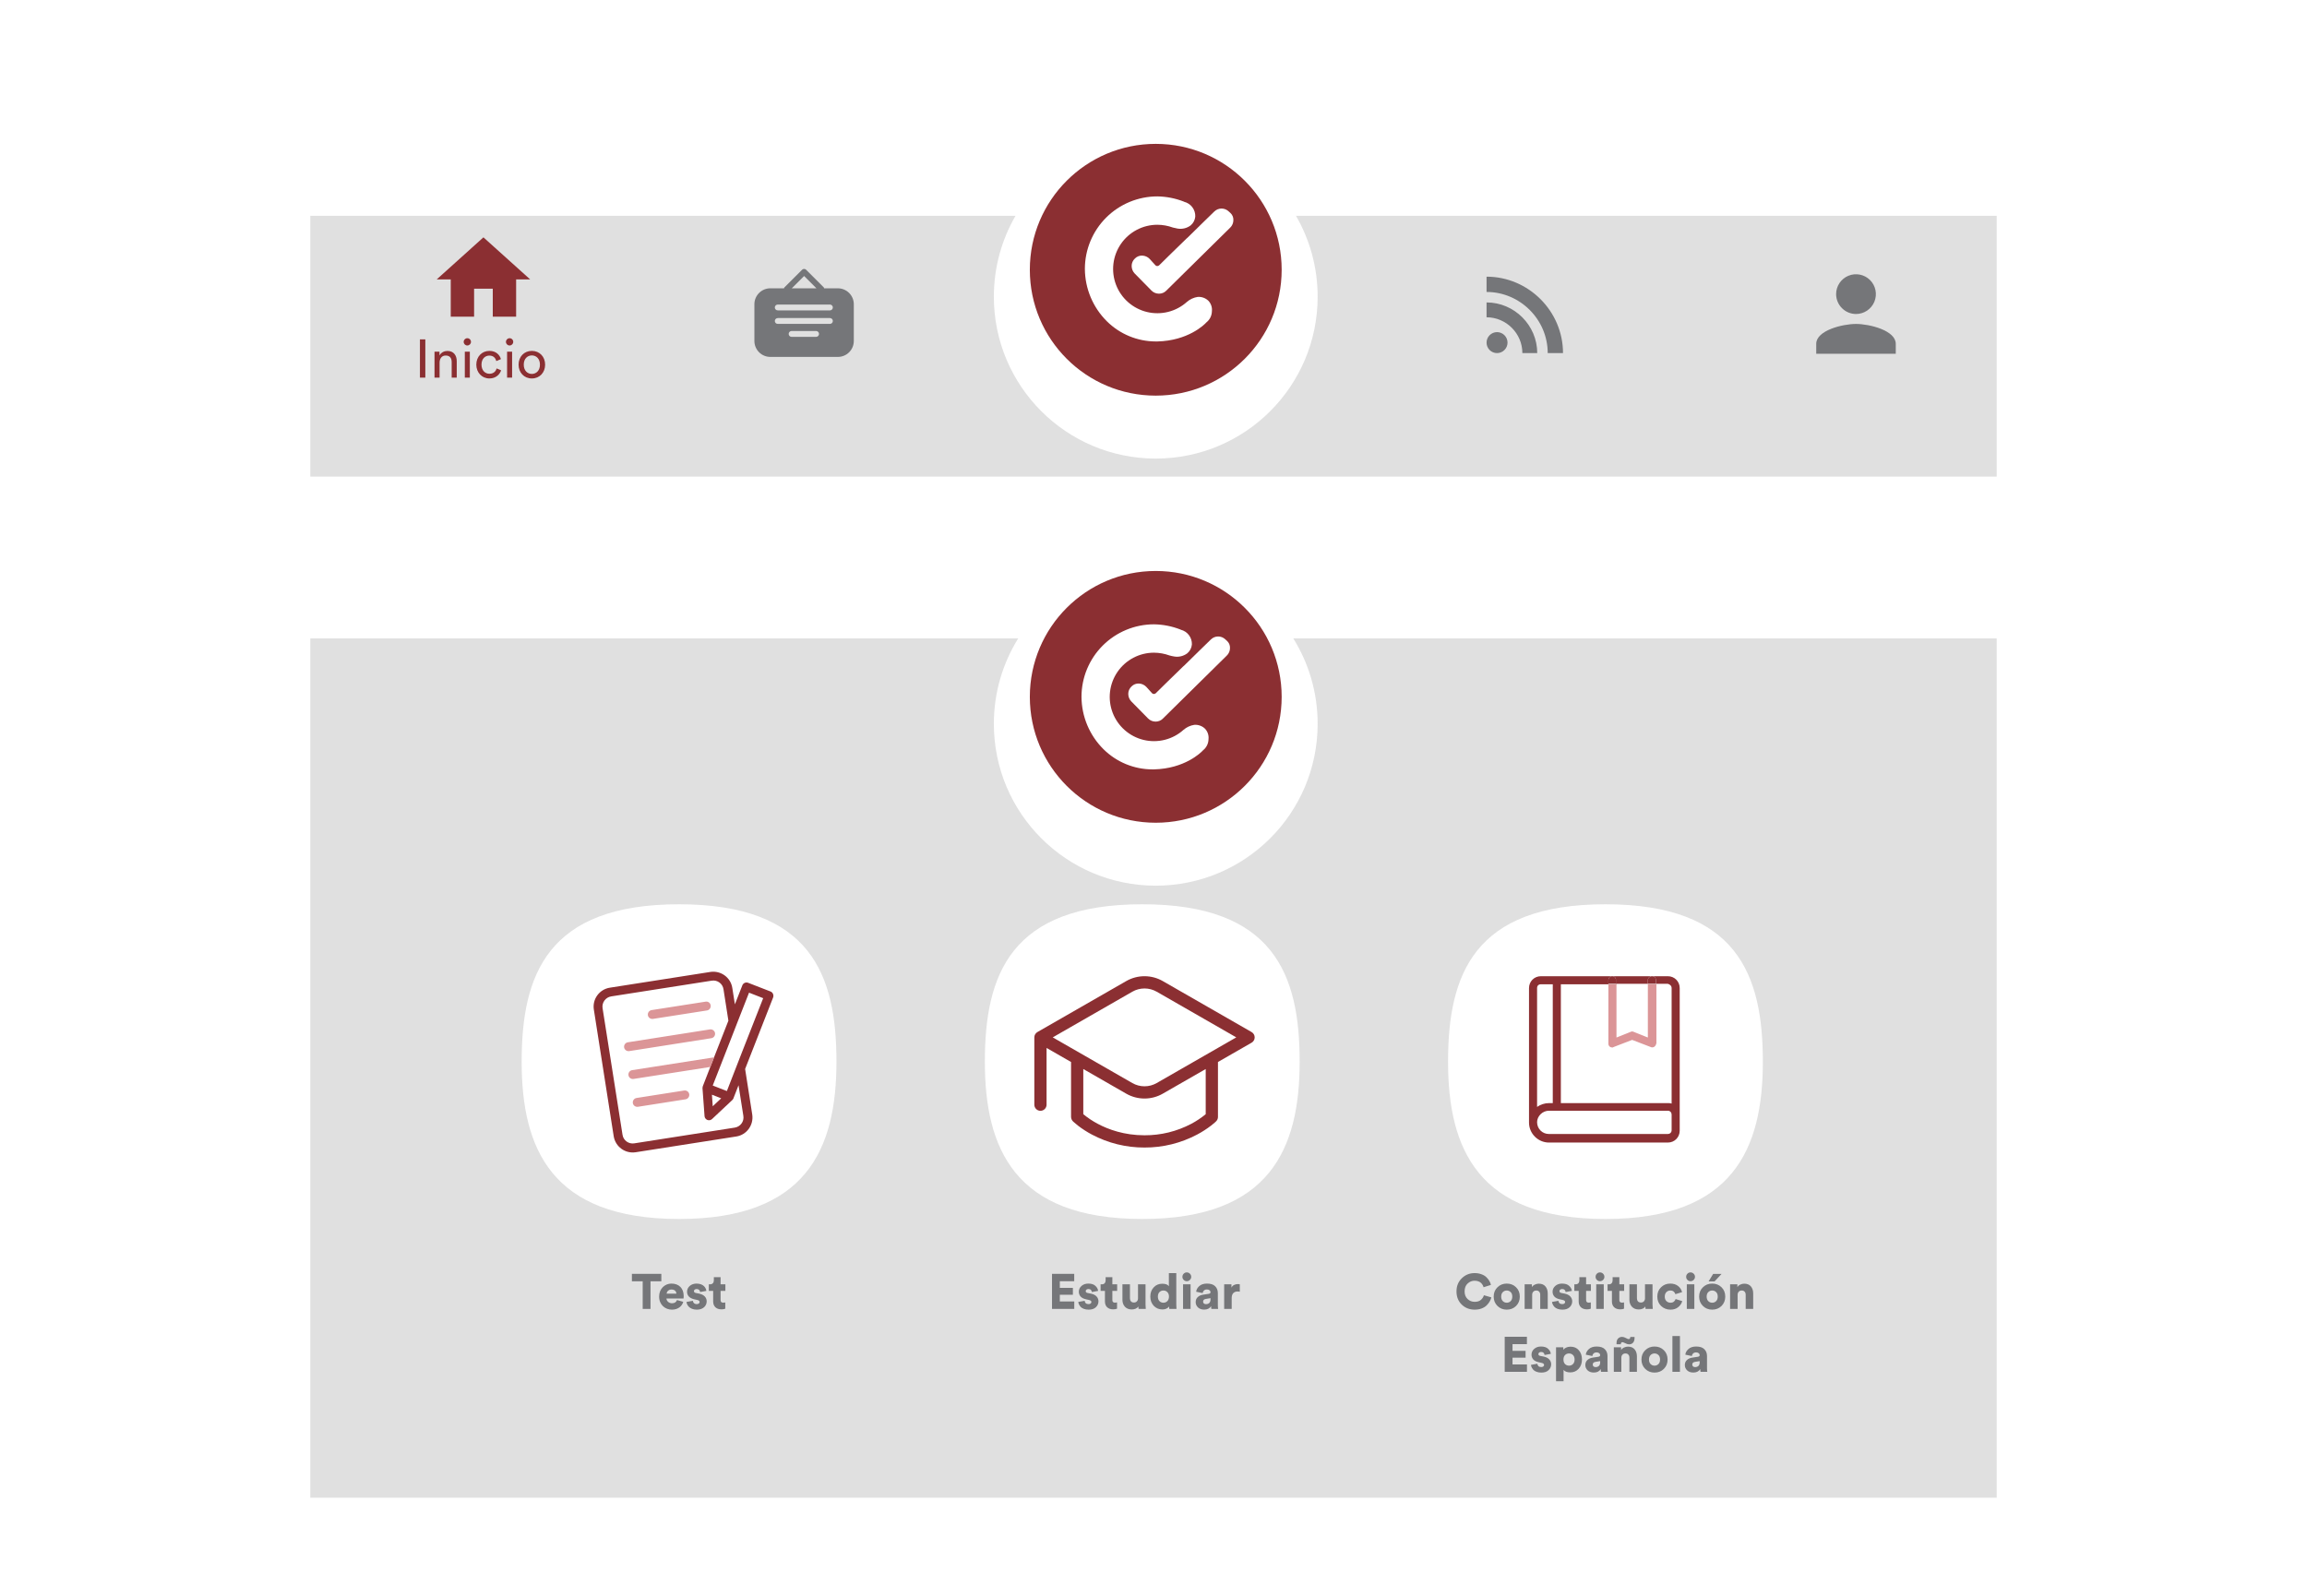 <svg width="513" height="355" viewBox="0 0 513 355" fill="none" xmlns="http://www.w3.org/2000/svg">
<rect width="513" height="355" fill="white"/>
<path d="M285 60C285 44.536 272.464 32 257 32C241.536 32 229 44.536 229 60C229 75.464 241.536 88 257 88C272.464 88 285 75.464 285 60Z" fill="#8B2F32"/>
<path d="M273.573 47.345L273.213 47.018C272.78 46.607 272.204 46.381 271.606 46.387C271.009 46.393 270.438 46.631 270.013 47.051C269.327 47.738 268.444 48.587 267.496 49.503C266.417 50.549 265.24 51.693 264.064 52.87L263.802 53.099C261.285 55.551 259.225 57.545 257.754 59.016C257.638 59.122 257.486 59.181 257.329 59.179C257.248 59.181 257.167 59.164 257.093 59.129C257.019 59.094 256.955 59.043 256.904 58.979C256.643 58.717 256.479 58.489 256.283 58.293C256.087 58.097 255.923 57.868 255.662 57.606C255.236 57.153 254.65 56.883 254.028 56.854C253.727 56.837 253.426 56.883 253.144 56.99C252.863 57.097 252.607 57.262 252.393 57.475L252.36 57.508C252.134 57.716 251.953 57.969 251.83 58.251C251.706 58.532 251.642 58.836 251.641 59.143C251.639 59.762 251.873 60.358 252.295 60.81C253.047 61.595 253.635 62.183 254.224 62.771C254.78 63.359 255.336 63.915 256.055 64.634C256.488 65.07 257.076 65.317 257.69 65.321H257.723C258.02 65.325 258.315 65.269 258.589 65.156C258.864 65.044 259.114 64.877 259.323 64.667L273.576 50.61C273.796 50.392 273.97 50.132 274.088 49.846C274.206 49.56 274.265 49.253 274.263 48.943C274.275 48.642 274.219 48.342 274.099 48.066C273.98 47.789 273.8 47.543 273.573 47.345V47.345Z" fill="white"/>
<path d="M268.701 66.894C268.386 66.591 268.011 66.359 267.6 66.213C267.188 66.066 266.75 66.009 266.315 66.044C265.431 66.182 264.603 66.567 263.928 67.155C262.741 68.22 261.312 68.981 259.765 69.371C258.218 69.761 256.599 69.77 255.048 69.395C253.497 69.02 252.061 68.274 250.863 67.221C249.664 66.168 248.74 64.839 248.17 63.349C247.599 61.859 247.4 60.253 247.588 58.669C247.777 57.084 248.348 55.57 249.252 54.255C250.156 52.941 251.366 51.866 252.778 51.123C254.19 50.38 255.762 49.992 257.357 49.992C258.539 49.999 259.711 50.209 260.822 50.613C261.166 50.709 261.516 50.785 261.868 50.842C262.376 50.927 262.897 50.907 263.397 50.783C263.897 50.66 264.367 50.435 264.777 50.123C265.361 49.629 265.725 48.924 265.79 48.162C265.816 47.42 265.587 46.691 265.142 46.096C264.696 45.501 264.061 45.077 263.341 44.893L263.21 44.828C261.343 44.102 259.361 43.715 257.358 43.684C253.085 43.687 248.987 45.386 245.965 48.407C242.943 51.429 241.244 55.527 241.241 59.8C241.263 64.186 243.025 68.384 246.141 71.471C249.03 74.331 252.929 75.94 256.994 75.95H257.354C264.154 75.787 267.782 72.256 268.273 71.7C268.634 71.412 268.929 71.05 269.138 70.639C269.346 70.227 269.464 69.775 269.483 69.314V69.249C269.533 68.823 269.489 68.392 269.354 67.985C269.219 67.578 268.996 67.206 268.701 66.894V66.894Z" fill="white"/>
<g filter="url(#filter0_ddd_1108_721)">
<path fill-rule="evenodd" clip-rule="evenodd" d="M293 59C293 78.882 276.882 95 257 95C237.118 95 221 78.882 221 59C221 52.443 222.753 46.295 225.816 41H69V99H444V41H288.184C291.247 46.295 293 52.443 293 59Z" fill="#E0E0E0"/>
</g>
<path d="M412.713 69.843C413.587 69.843 414.442 69.583 415.169 69.097C415.896 68.612 416.462 67.921 416.797 67.113C417.131 66.306 417.219 65.417 417.048 64.559C416.878 63.702 416.456 62.914 415.838 62.296C415.22 61.678 414.432 61.257 413.575 61.086C412.717 60.915 411.829 61.003 411.021 61.337C410.213 61.672 409.522 62.238 409.037 62.965C408.551 63.692 408.291 64.547 408.291 65.421C408.294 66.593 408.761 67.716 409.59 68.544C410.418 69.373 411.541 69.84 412.713 69.843V69.843ZM412.713 72.054C409.728 72.053 403.87 73.49 403.87 76.475V78.686H421.555V76.475C421.555 73.49 415.697 72.053 412.713 72.053V72.054Z" fill="#757679"/>
<path d="M105.423 70.442V64.212H109.577V70.442H114.769V62.142H117.884L107.5 52.792L97.116 62.142H100.231V70.442H105.423Z" fill="#8B2F32"/>
<path d="M94.579 83.999V75.491H93.379V83.999H94.579ZM97.75 80.663C97.75 79.787 98.206 79.079 99.094 79.079C100.102 79.079 100.438 79.727 100.438 80.531V83.999H101.566V80.339C101.566 79.055 100.882 78.059 99.502 78.059C98.83 78.059 98.146 78.335 97.726 79.055V78.227H96.622V83.999H97.75V80.663ZM104.476 83.999V78.227H103.36V83.999H104.476ZM103.108 76.043C103.108 76.487 103.468 76.847 103.912 76.847C104.368 76.847 104.728 76.487 104.728 76.043C104.728 75.587 104.368 75.227 103.912 75.227C103.468 75.227 103.108 75.587 103.108 76.043ZM108.82 79.091C109.804 79.091 110.224 79.751 110.368 80.315L111.388 79.883C111.148 79.007 110.356 78.047 108.82 78.047C107.176 78.047 105.916 79.307 105.916 81.107C105.916 82.859 107.152 84.179 108.832 84.179C110.332 84.179 111.16 83.207 111.436 82.379L110.44 81.947C110.308 82.403 109.912 83.135 108.832 83.135C107.896 83.135 107.068 82.427 107.068 81.107C107.068 79.763 107.908 79.091 108.82 79.091ZM113.875 83.999V78.227H112.759V83.999H113.875ZM112.507 76.043C112.507 76.487 112.867 76.847 113.311 76.847C113.767 76.847 114.127 76.487 114.127 76.043C114.127 75.587 113.767 75.227 113.311 75.227C112.867 75.227 112.507 75.587 112.507 76.043ZM118.266 83.171C117.306 83.171 116.466 82.451 116.466 81.107C116.466 79.775 117.306 79.055 118.266 79.055C119.226 79.055 120.066 79.775 120.066 81.107C120.066 82.451 119.226 83.171 118.266 83.171ZM118.266 78.047C116.538 78.047 115.314 79.355 115.314 81.107C115.314 82.871 116.538 84.179 118.266 84.179C119.994 84.179 121.218 82.871 121.218 81.107C121.218 79.355 119.994 78.047 118.266 78.047Z" fill="#8B2F32"/>
<path d="M186.309 64.127H183.266C183.233 64.061 183.239 63.982 183.184 63.927L179.27 60.016V60.008C179.148 59.885 178.981 59.816 178.807 59.816C178.634 59.816 178.467 59.885 178.344 60.008V60.016L174.425 63.927C174.37 63.982 174.373 64.061 174.343 64.127H171.298C170.358 64.128 169.456 64.501 168.791 65.167C168.126 65.832 167.752 66.734 167.751 67.674V75.838C167.751 76.779 168.125 77.682 168.79 78.348C169.455 79.013 170.357 79.388 171.298 79.388H186.309C186.776 79.388 187.237 79.297 187.668 79.118C188.099 78.94 188.49 78.679 188.82 78.349C189.15 78.019 189.411 77.628 189.589 77.197C189.767 76.766 189.859 76.304 189.858 75.838V67.674C189.858 67.208 189.767 66.747 189.588 66.316C189.41 65.886 189.148 65.495 188.819 65.165C188.489 64.836 188.098 64.575 187.667 64.397C187.237 64.218 186.775 64.127 186.309 64.127ZM178.809 61.392L181.544 64.127H176.069L178.809 61.392ZM181.525 74.926H175.976C175.813 74.913 175.66 74.839 175.549 74.719C175.437 74.598 175.375 74.44 175.375 74.276C175.375 74.112 175.437 73.954 175.549 73.834C175.66 73.713 175.813 73.639 175.976 73.626H181.521C181.685 73.639 181.838 73.713 181.949 73.834C182.061 73.954 182.122 74.112 182.122 74.276C182.122 74.44 182.061 74.598 181.949 74.719C181.838 74.839 181.685 74.913 181.521 74.926H181.525ZM184.581 72.045H172.981C172.893 72.05 172.805 72.037 172.721 72.006C172.638 71.976 172.562 71.929 172.498 71.868C172.434 71.807 172.382 71.734 172.347 71.653C172.312 71.571 172.294 71.484 172.294 71.395C172.294 71.307 172.312 71.219 172.347 71.138C172.382 71.056 172.434 70.983 172.498 70.922C172.562 70.861 172.638 70.814 172.721 70.784C172.805 70.753 172.893 70.74 172.981 70.745H184.581C184.748 70.754 184.904 70.827 185.018 70.948C185.133 71.069 185.196 71.229 185.196 71.395C185.196 71.561 185.133 71.722 185.018 71.843C184.904 71.963 184.748 72.036 184.581 72.045ZM184.581 69.038H172.981C172.893 69.043 172.805 69.03 172.721 68.999C172.638 68.969 172.562 68.922 172.498 68.861C172.434 68.8 172.382 68.727 172.347 68.645C172.312 68.564 172.294 68.477 172.294 68.388C172.294 68.3 172.312 68.212 172.347 68.131C172.382 68.049 172.434 67.976 172.498 67.915C172.562 67.854 172.638 67.807 172.721 67.777C172.805 67.746 172.893 67.733 172.981 67.738H184.581C184.748 67.747 184.904 67.82 185.018 67.941C185.133 68.062 185.196 68.222 185.196 68.388C185.196 68.555 185.133 68.715 185.018 68.835C184.904 68.956 184.748 69.029 184.581 69.038Z" fill="#757679"/>
<g clip-path="url(#clip0_1108_721)">
<path d="M344.16 78.539C344.16 71.079 338.02 64.94 330.561 64.94V61.539C339.885 61.539 347.561 69.215 347.561 78.539H344.16ZM332.89 73.874C333.509 73.875 334.102 74.122 334.54 74.559C334.978 74.997 335.224 75.591 335.225 76.21C335.225 77.494 334.171 78.539 332.885 78.539C331.601 78.539 330.561 77.496 330.561 76.21C330.561 74.923 331.607 73.874 332.89 73.874V73.874ZM341.83 78.539H338.524C338.524 74.17 334.93 70.573 330.561 70.573V67.269C336.742 67.269 341.83 72.357 341.83 78.539Z" fill="#757679"/>
</g>
<path d="M285 155C285 139.536 272.464 127 257 127C241.536 127 229 139.536 229 155C229 170.464 241.536 183 257 183C272.464 183 285 170.464 285 155Z" fill="#8B2F32"/>
<path d="M272.82 142.528L272.46 142.201C272.027 141.79 271.451 141.564 270.854 141.57C270.256 141.576 269.685 141.814 269.26 142.234C268.574 142.921 267.691 143.77 266.743 144.686C265.664 145.732 264.487 146.876 263.311 148.053L263.049 148.282C260.532 150.734 258.472 152.728 257.001 154.199C256.885 154.305 256.733 154.363 256.576 154.362C256.495 154.364 256.414 154.347 256.34 154.312C256.266 154.277 256.202 154.226 256.151 154.162C255.89 153.9 255.726 153.672 255.53 153.476C255.334 153.28 255.17 153.051 254.909 152.789C254.483 152.335 253.897 152.066 253.275 152.037C252.974 152.02 252.673 152.066 252.391 152.173C252.11 152.28 251.854 152.445 251.64 152.658L251.607 152.691C251.381 152.899 251.2 153.152 251.077 153.433C250.953 153.715 250.889 154.019 250.888 154.326C250.886 154.945 251.12 155.541 251.542 155.993C252.294 156.778 252.882 157.366 253.471 157.954C254.027 158.542 254.583 159.098 255.302 159.817C255.735 160.253 256.323 160.5 256.937 160.504H256.97C257.267 160.507 257.562 160.451 257.836 160.339C258.111 160.227 258.361 160.06 258.57 159.85L272.823 145.793C273.043 145.575 273.217 145.315 273.335 145.029C273.453 144.743 273.513 144.436 273.51 144.126C273.522 143.825 273.466 143.525 273.347 143.249C273.227 142.972 273.047 142.726 272.82 142.528V142.528Z" fill="white"/>
<path d="M267.948 162.077C267.633 161.774 267.258 161.542 266.847 161.396C266.435 161.249 265.998 161.192 265.562 161.227C264.678 161.364 263.85 161.75 263.175 162.338C261.988 163.403 260.559 164.164 259.012 164.554C257.465 164.944 255.846 164.953 254.295 164.578C252.745 164.203 251.308 163.457 250.11 162.404C248.911 161.351 247.987 160.022 247.417 158.532C246.846 157.042 246.647 155.436 246.835 153.851C247.024 152.267 247.595 150.752 248.499 149.438C249.403 148.123 250.613 147.049 252.025 146.306C253.437 145.563 255.009 145.175 256.604 145.175C257.786 145.182 258.958 145.392 260.069 145.796C260.413 145.892 260.763 145.968 261.115 146.025C261.624 146.11 262.144 146.09 262.644 145.966C263.144 145.842 263.614 145.618 264.024 145.306C264.608 144.812 264.973 144.107 265.037 143.345C265.063 142.602 264.834 141.873 264.389 141.279C263.943 140.684 263.308 140.26 262.588 140.076L262.457 140.011C260.59 139.285 258.608 138.898 256.605 138.867C252.332 138.87 248.234 140.569 245.212 143.59C242.191 146.612 240.491 150.71 240.488 154.983C240.51 159.369 242.272 163.567 245.388 166.654C248.278 169.514 252.176 171.123 256.241 171.133H256.601C263.401 170.97 267.029 167.439 267.52 166.883C267.881 166.595 268.176 166.233 268.385 165.822C268.594 165.41 268.711 164.958 268.73 164.497V164.432C268.78 164.006 268.736 163.574 268.601 163.168C268.466 162.761 268.243 162.388 267.948 162.077V162.077Z" fill="white"/>
<g filter="url(#filter1_ddd_1108_721)">
<path fill-rule="evenodd" clip-rule="evenodd" d="M293 155C293 174.882 276.882 191 257 191C237.118 191 221 174.882 221 155C221 148.026 222.983 141.515 226.416 136H69V327.137H444V136H287.584C291.017 141.515 293 148.026 293 155Z" fill="#E0E0E0"/>
</g>
<path d="M238.882 291.137H233.932V283.338H238.871V284.977H235.67V286.462H238.574V287.991H235.67V289.487H238.882V291.137ZM239.774 289.586L241.193 289.333C241.207 289.538 241.284 289.714 241.424 289.861C241.57 290 241.779 290.07 242.051 290.07C242.256 290.07 242.414 290.026 242.524 289.938C242.634 289.842 242.689 289.729 242.689 289.597C242.689 289.377 242.509 289.226 242.15 289.146L241.523 289.003C240.965 288.885 240.555 288.68 240.291 288.387C240.027 288.086 239.895 287.73 239.895 287.32C239.895 286.814 240.093 286.385 240.489 286.033C240.892 285.681 241.394 285.505 241.996 285.505C242.707 285.505 243.239 285.677 243.591 286.022C243.95 286.359 244.148 286.729 244.185 287.133L242.799 287.386C242.777 287.188 242.7 287.026 242.568 286.902C242.443 286.777 242.26 286.715 242.018 286.715C241.856 286.715 241.717 286.759 241.6 286.847C241.482 286.935 241.424 287.048 241.424 287.188C241.424 287.408 241.567 287.543 241.853 287.595L242.579 287.738C243.129 287.848 243.547 288.057 243.833 288.365C244.119 288.673 244.262 289.036 244.262 289.454C244.262 289.96 244.071 290.396 243.69 290.763C243.308 291.122 242.773 291.302 242.084 291.302C241.68 291.302 241.321 291.243 241.006 291.126C240.698 291.008 240.459 290.858 240.291 290.675C240.129 290.484 240.005 290.297 239.917 290.114C239.836 289.93 239.788 289.754 239.774 289.586ZM247.351 284.075V285.67H248.418V287.133H247.351V289.179C247.351 289.56 247.552 289.751 247.956 289.751C248.088 289.751 248.234 289.732 248.396 289.696V291.082C248.19 291.184 247.901 291.236 247.527 291.236C246.962 291.236 246.515 291.078 246.185 290.763C245.862 290.447 245.701 290.018 245.701 289.476V287.133H244.733V285.67H245.008C245.286 285.67 245.495 285.589 245.635 285.428C245.781 285.259 245.855 285.043 245.855 284.779V284.075H247.351ZM253.177 291.137C253.147 291.005 253.133 290.821 253.133 290.587C253.001 290.807 252.799 290.975 252.528 291.093C252.256 291.203 251.97 291.258 251.67 291.258C251.024 291.258 250.515 291.056 250.141 290.653C249.774 290.242 249.591 289.732 249.591 289.124V285.67H251.263V288.772C251.263 289.05 251.336 289.278 251.483 289.454C251.637 289.63 251.857 289.718 252.143 289.718C252.421 289.718 252.641 289.633 252.803 289.465C252.971 289.289 253.056 289.061 253.056 288.783V285.67H254.728V290.158C254.728 290.517 254.746 290.843 254.783 291.137H253.177ZM261.567 283.173V290.158C261.567 290.488 261.581 290.814 261.611 291.137H260.005C259.975 290.961 259.961 290.785 259.961 290.609C259.829 290.799 259.631 290.957 259.367 291.082C259.11 291.199 258.82 291.258 258.498 291.258C257.72 291.258 257.075 290.99 256.562 290.455C256.048 289.912 255.792 289.223 255.792 288.387C255.792 287.565 256.041 286.887 256.54 286.352C257.038 285.809 257.673 285.538 258.443 285.538C259.191 285.538 259.682 285.725 259.917 286.099V283.173H261.567ZM257.827 287.397C257.592 287.631 257.475 287.965 257.475 288.398C257.475 288.83 257.592 289.168 257.827 289.41C258.069 289.644 258.362 289.762 258.707 289.762C259.051 289.762 259.341 289.644 259.576 289.41C259.818 289.168 259.939 288.83 259.939 288.398C259.939 287.965 259.818 287.631 259.576 287.397C259.341 287.162 259.051 287.045 258.707 287.045C258.362 287.045 258.069 287.162 257.827 287.397ZM264.745 291.137H263.073V285.67H264.745V291.137ZM263.216 284.691C263.026 284.5 262.93 284.269 262.93 283.998C262.93 283.726 263.026 283.495 263.216 283.305C263.407 283.114 263.634 283.019 263.898 283.019C264.17 283.019 264.401 283.114 264.591 283.305C264.789 283.495 264.888 283.726 264.888 283.998C264.888 284.269 264.789 284.5 264.591 284.691C264.401 284.881 264.17 284.977 263.898 284.977C263.634 284.977 263.407 284.881 263.216 284.691ZM265.88 289.63C265.88 289.168 266.03 288.797 266.331 288.519C266.632 288.233 267.02 288.053 267.497 287.98L268.784 287.782C269.048 287.745 269.18 287.62 269.18 287.408C269.18 287.239 269.107 287.1 268.96 286.99C268.821 286.872 268.626 286.814 268.377 286.814C268.098 286.814 267.875 286.894 267.706 287.056C267.545 287.21 267.457 287.397 267.442 287.617L265.99 287.32C266.027 286.865 266.25 286.451 266.661 286.077C267.079 285.695 267.655 285.505 268.388 285.505C269.217 285.505 269.825 285.703 270.214 286.099C270.61 286.495 270.808 287.001 270.808 287.617V290.29C270.808 290.634 270.83 290.917 270.874 291.137H269.367C269.33 290.99 269.312 290.785 269.312 290.521C268.997 291.034 268.483 291.291 267.772 291.291C267.193 291.291 266.731 291.129 266.386 290.807C266.049 290.477 265.88 290.084 265.88 289.63ZM268.179 290.081C268.465 290.081 268.703 289.996 268.894 289.828C269.085 289.659 269.18 289.38 269.18 288.992V288.75L268.146 288.915C267.735 288.981 267.53 289.182 267.53 289.52C267.53 289.674 267.581 289.806 267.684 289.916C267.794 290.026 267.959 290.081 268.179 290.081ZM275.691 285.67V287.32C275.537 287.283 275.361 287.265 275.163 287.265C274.789 287.265 274.481 287.386 274.239 287.628C274.004 287.87 273.887 288.244 273.887 288.75V291.137H272.215V285.67H273.832V286.407C273.964 286.128 274.166 285.926 274.437 285.802C274.708 285.677 274.98 285.615 275.251 285.615C275.42 285.615 275.566 285.633 275.691 285.67Z" fill="#757679"/>
<path d="M147.06 284.999V283.338H140.515V284.999H142.913V291.137H144.651V284.999H147.06ZM148.227 287.749C148.26 287.342 148.612 286.825 149.316 286.825C150.108 286.825 150.394 287.331 150.416 287.749H148.227ZM150.537 289.168C150.383 289.597 150.042 289.883 149.437 289.883C148.788 289.883 148.227 289.443 148.194 288.827H152C152.011 288.794 152.033 288.541 152.033 288.31C152.033 286.55 150.988 285.505 149.294 285.505C147.875 285.505 146.566 286.627 146.566 288.387C146.566 290.224 147.908 291.302 149.415 291.302C150.801 291.302 151.67 290.51 151.934 289.564L150.537 289.168ZM152.656 289.586C152.7 290.191 153.25 291.302 154.966 291.302C156.429 291.302 157.144 290.389 157.144 289.454C157.144 288.651 156.594 287.969 155.461 287.738L154.735 287.595C154.493 287.551 154.306 287.419 154.306 287.188C154.306 286.902 154.581 286.715 154.9 286.715C155.406 286.715 155.637 287.023 155.681 287.386L157.067 287.133C157.012 286.495 156.462 285.505 154.878 285.505C153.657 285.505 152.777 286.319 152.777 287.32C152.777 288.09 153.239 288.75 154.405 289.003L155.032 289.146C155.439 289.234 155.571 289.399 155.571 289.597C155.571 289.839 155.362 290.07 154.933 290.07C154.361 290.07 154.097 289.707 154.075 289.333L152.656 289.586ZM160.233 284.075H158.737V284.779C158.737 285.285 158.462 285.67 157.89 285.67H157.615V287.133H158.583V289.476C158.583 290.565 159.276 291.236 160.409 291.236C160.937 291.236 161.212 291.115 161.278 291.082V289.696C161.179 289.718 161.014 289.751 160.838 289.751C160.475 289.751 160.233 289.63 160.233 289.179V287.133H161.3V285.67H160.233V284.075Z" fill="#757679"/>
<path d="M327.923 291.302C326.779 291.302 325.818 290.928 325.041 290.18C324.264 289.424 323.875 288.449 323.875 287.254C323.875 286.066 324.267 285.09 325.052 284.328C325.837 283.558 326.786 283.173 327.901 283.173C328.458 283.173 328.961 283.257 329.408 283.426C329.863 283.587 330.229 283.803 330.508 284.075C330.787 284.346 331.01 284.625 331.179 284.911C331.348 285.197 331.465 285.494 331.531 285.802L329.892 286.319C329.855 286.165 329.797 286.014 329.716 285.868C329.635 285.714 329.522 285.56 329.375 285.406C329.228 285.244 329.027 285.116 328.77 285.021C328.513 284.918 328.224 284.867 327.901 284.867C327.314 284.867 326.797 285.076 326.35 285.494C325.903 285.904 325.679 286.491 325.679 287.254C325.679 287.958 325.899 288.519 326.339 288.937C326.779 289.355 327.307 289.564 327.923 289.564C328.524 289.564 328.99 289.413 329.32 289.113C329.65 288.812 329.866 288.475 329.969 288.101L331.63 288.574C331.557 288.874 331.436 289.171 331.267 289.465C331.106 289.758 330.882 290.048 330.596 290.334C330.317 290.62 329.943 290.854 329.474 291.038C329.012 291.214 328.495 291.302 327.923 291.302ZM335.049 289.762C335.394 289.762 335.684 289.644 335.918 289.41C336.16 289.175 336.281 288.838 336.281 288.398C336.281 287.958 336.16 287.624 335.918 287.397C335.684 287.162 335.394 287.045 335.049 287.045C334.712 287.045 334.422 287.162 334.18 287.397C333.938 287.631 333.817 287.965 333.817 288.398C333.817 288.83 333.938 289.168 334.18 289.41C334.422 289.644 334.712 289.762 335.049 289.762ZM335.049 285.505C335.878 285.505 336.567 285.776 337.117 286.319C337.675 286.861 337.953 287.554 337.953 288.398C337.953 289.241 337.675 289.938 337.117 290.488C336.567 291.03 335.878 291.302 335.049 291.302C334.228 291.302 333.539 291.027 332.981 290.477C332.424 289.927 332.145 289.234 332.145 288.398C332.145 287.562 332.424 286.872 332.981 286.33C333.539 285.78 334.228 285.505 335.049 285.505ZM340.701 288.002V291.137H339.029V285.67H340.646V286.297C340.786 286.055 340.998 285.868 341.284 285.736C341.578 285.596 341.875 285.527 342.175 285.527C342.828 285.527 343.323 285.732 343.66 286.143C343.998 286.546 344.166 287.067 344.166 287.705V291.137H342.494V287.991C342.494 287.705 342.417 287.477 342.263 287.309C342.117 287.133 341.897 287.045 341.603 287.045C341.332 287.045 341.112 287.136 340.943 287.32C340.782 287.496 340.701 287.723 340.701 288.002ZM345.12 289.586L346.539 289.333C346.554 289.538 346.631 289.714 346.77 289.861C346.917 290 347.126 290.07 347.397 290.07C347.603 290.07 347.76 290.026 347.87 289.938C347.98 289.842 348.035 289.729 348.035 289.597C348.035 289.377 347.856 289.226 347.496 289.146L346.869 289.003C346.312 288.885 345.901 288.68 345.637 288.387C345.373 288.086 345.241 287.73 345.241 287.32C345.241 286.814 345.439 286.385 345.835 286.033C346.239 285.681 346.741 285.505 347.342 285.505C348.054 285.505 348.585 285.677 348.937 286.022C349.297 286.359 349.495 286.729 349.531 287.133L348.145 287.386C348.123 287.188 348.046 287.026 347.914 286.902C347.79 286.777 347.606 286.715 347.364 286.715C347.203 286.715 347.064 286.759 346.946 286.847C346.829 286.935 346.77 287.048 346.77 287.188C346.77 287.408 346.913 287.543 347.199 287.595L347.925 287.738C348.475 287.848 348.893 288.057 349.179 288.365C349.465 288.673 349.608 289.036 349.608 289.454C349.608 289.96 349.418 290.396 349.036 290.763C348.655 291.122 348.12 291.302 347.43 291.302C347.027 291.302 346.668 291.243 346.352 291.126C346.044 291.008 345.806 290.858 345.637 290.675C345.476 290.484 345.351 290.297 345.263 290.114C345.183 289.93 345.135 289.754 345.12 289.586ZM352.697 284.075V285.67H353.764V287.133H352.697V289.179C352.697 289.56 352.899 289.751 353.302 289.751C353.434 289.751 353.581 289.732 353.742 289.696V291.082C353.537 291.184 353.247 291.236 352.873 291.236C352.309 291.236 351.861 291.078 351.531 290.763C351.209 290.447 351.047 290.018 351.047 289.476V287.133H350.079V285.67H350.354C350.633 285.67 350.842 285.589 350.981 285.428C351.128 285.259 351.201 285.043 351.201 284.779V284.075H352.697ZM356.621 291.137H354.949V285.67H356.621V291.137ZM355.092 284.691C354.902 284.5 354.806 284.269 354.806 283.998C354.806 283.726 354.902 283.495 355.092 283.305C355.283 283.114 355.51 283.019 355.774 283.019C356.046 283.019 356.277 283.114 356.467 283.305C356.665 283.495 356.764 283.726 356.764 283.998C356.764 284.269 356.665 284.5 356.467 284.691C356.277 284.881 356.046 284.977 355.774 284.977C355.51 284.977 355.283 284.881 355.092 284.691ZM360.088 284.075V285.67H361.155V287.133H360.088V289.179C360.088 289.56 360.29 289.751 360.693 289.751C360.825 289.751 360.972 289.732 361.133 289.696V291.082C360.928 291.184 360.638 291.236 360.264 291.236C359.699 291.236 359.252 291.078 358.922 290.763C358.599 290.447 358.438 290.018 358.438 289.476V287.133H357.47V285.67H357.745C358.024 285.67 358.233 285.589 358.372 285.428C358.519 285.259 358.592 285.043 358.592 284.779V284.075H360.088ZM365.914 291.137C365.885 291.005 365.87 290.821 365.87 290.587C365.738 290.807 365.536 290.975 365.265 291.093C364.994 291.203 364.708 291.258 364.407 291.258C363.762 291.258 363.252 291.056 362.878 290.653C362.511 290.242 362.328 289.732 362.328 289.124V285.67H364V288.772C364 289.05 364.073 289.278 364.22 289.454C364.374 289.63 364.594 289.718 364.88 289.718C365.159 289.718 365.379 289.633 365.54 289.465C365.709 289.289 365.793 289.061 365.793 288.783V285.67H367.465V290.158C367.465 290.517 367.483 290.843 367.52 291.137H365.914ZM371.444 287.045C371.085 287.045 370.784 287.166 370.542 287.408C370.307 287.65 370.19 287.983 370.19 288.409C370.19 288.827 370.311 289.157 370.553 289.399C370.802 289.641 371.107 289.762 371.466 289.762C371.767 289.762 372.012 289.685 372.203 289.531C372.401 289.369 372.533 289.175 372.599 288.948L374.073 289.399C373.941 289.919 373.644 290.367 373.182 290.741C372.727 291.115 372.155 291.302 371.466 291.302C370.645 291.302 369.948 291.03 369.376 290.488C368.811 289.938 368.529 289.245 368.529 288.409C368.529 287.565 368.804 286.872 369.354 286.33C369.911 285.78 370.597 285.505 371.411 285.505C372.122 285.505 372.705 285.688 373.16 286.055C373.615 286.421 373.908 286.872 374.04 287.408L372.544 287.859C372.478 287.624 372.353 287.43 372.17 287.276C371.987 287.122 371.745 287.045 371.444 287.045ZM376.763 291.137H375.091V285.67H376.763V291.137ZM375.234 284.691C375.043 284.5 374.948 284.269 374.948 283.998C374.948 283.726 375.043 283.495 375.234 283.305C375.425 283.114 375.652 283.019 375.916 283.019C376.187 283.019 376.418 283.114 376.609 283.305C376.807 283.495 376.906 283.726 376.906 283.998C376.906 284.269 376.807 284.5 376.609 284.691C376.418 284.881 376.187 284.977 375.916 284.977C375.652 284.977 375.425 284.881 375.234 284.691ZM382.815 283.36L381.264 285.021H379.933L380.945 283.36H382.815ZM380.736 289.762C381.08 289.762 381.37 289.644 381.605 289.41C381.847 289.175 381.968 288.838 381.968 288.398C381.968 287.958 381.847 287.624 381.605 287.397C381.37 287.162 381.08 287.045 380.736 287.045C380.398 287.045 380.109 287.162 379.867 287.397C379.625 287.631 379.504 287.965 379.504 288.398C379.504 288.83 379.625 289.168 379.867 289.41C380.109 289.644 380.398 289.762 380.736 289.762ZM380.736 285.505C381.564 285.505 382.254 285.776 382.804 286.319C383.361 286.861 383.64 287.554 383.64 288.398C383.64 289.241 383.361 289.938 382.804 290.488C382.254 291.03 381.564 291.302 380.736 291.302C379.914 291.302 379.225 291.027 378.668 290.477C378.11 289.927 377.832 289.234 377.832 288.398C377.832 287.562 378.11 286.872 378.668 286.33C379.225 285.78 379.914 285.505 380.736 285.505ZM386.388 288.002V291.137H384.716V285.67H386.333V286.297C386.472 286.055 386.685 285.868 386.971 285.736C387.264 285.596 387.561 285.527 387.862 285.527C388.515 285.527 389.01 285.732 389.347 286.143C389.684 286.546 389.853 287.067 389.853 287.705V291.137H388.181V287.991C388.181 287.705 388.104 287.477 387.95 287.309C387.803 287.133 387.583 287.045 387.29 287.045C387.019 287.045 386.799 287.136 386.63 287.32C386.469 287.496 386.388 287.723 386.388 288.002ZM339.546 305.137H334.596V297.338H339.535V298.977H336.334V300.462H339.238V301.991H336.334V303.487H339.546V305.137ZM340.437 303.586L341.856 303.333C341.871 303.538 341.948 303.714 342.087 303.861C342.234 304 342.443 304.07 342.714 304.07C342.919 304.07 343.077 304.026 343.187 303.938C343.297 303.842 343.352 303.729 343.352 303.597C343.352 303.377 343.172 303.226 342.813 303.146L342.186 303.003C341.629 302.885 341.218 302.68 340.954 302.387C340.69 302.086 340.558 301.73 340.558 301.32C340.558 300.814 340.756 300.385 341.152 300.033C341.555 299.681 342.058 299.505 342.659 299.505C343.37 299.505 343.902 299.677 344.254 300.022C344.613 300.359 344.811 300.729 344.848 301.133L343.462 301.386C343.44 301.188 343.363 301.026 343.231 300.902C343.106 300.777 342.923 300.715 342.681 300.715C342.52 300.715 342.38 300.759 342.263 300.847C342.146 300.935 342.087 301.048 342.087 301.188C342.087 301.408 342.23 301.543 342.516 301.595L343.242 301.738C343.792 301.848 344.21 302.057 344.496 302.365C344.782 302.673 344.925 303.036 344.925 303.454C344.925 303.96 344.734 304.396 344.353 304.763C343.972 305.122 343.436 305.302 342.747 305.302C342.344 305.302 341.984 305.243 341.669 305.126C341.361 305.008 341.123 304.858 340.954 304.675C340.793 304.484 340.668 304.297 340.58 304.114C340.499 303.93 340.452 303.754 340.437 303.586ZM347.684 307.227H346.012V299.67H347.629V300.231C347.754 300.04 347.959 299.879 348.245 299.747C348.538 299.607 348.868 299.538 349.235 299.538C350.012 299.538 350.628 299.805 351.083 300.341C351.545 300.869 351.776 301.551 351.776 302.387C351.776 303.223 351.53 303.912 351.039 304.455C350.555 304.99 349.932 305.258 349.169 305.258C348.48 305.258 347.985 305.074 347.684 304.708V307.227ZM349.774 303.41C350.016 303.168 350.137 302.83 350.137 302.398C350.137 301.965 350.016 301.631 349.774 301.397C349.539 301.162 349.246 301.045 348.894 301.045C348.549 301.045 348.256 301.162 348.014 301.397C347.779 301.631 347.662 301.965 347.662 302.398C347.662 302.83 347.779 303.168 348.014 303.41C348.256 303.644 348.549 303.762 348.894 303.762C349.246 303.762 349.539 303.644 349.774 303.41ZM352.525 303.63C352.525 303.168 352.675 302.797 352.976 302.519C353.276 302.233 353.665 302.053 354.142 301.98L355.429 301.782C355.693 301.745 355.825 301.62 355.825 301.408C355.825 301.239 355.751 301.1 355.605 300.99C355.465 300.872 355.271 300.814 355.022 300.814C354.743 300.814 354.519 300.894 354.351 301.056C354.189 301.21 354.101 301.397 354.087 301.617L352.635 301.32C352.671 300.865 352.895 300.451 353.306 300.077C353.724 299.695 354.299 299.505 355.033 299.505C355.861 299.505 356.47 299.703 356.859 300.099C357.255 300.495 357.453 301.001 357.453 301.617V304.29C357.453 304.634 357.475 304.917 357.519 305.137H356.012C355.975 304.99 355.957 304.785 355.957 304.521C355.641 305.034 355.128 305.291 354.417 305.291C353.837 305.291 353.375 305.129 353.031 304.807C352.693 304.477 352.525 304.084 352.525 303.63ZM354.824 304.081C355.11 304.081 355.348 303.996 355.539 303.828C355.729 303.659 355.825 303.38 355.825 302.992V302.75L354.791 302.915C354.38 302.981 354.175 303.182 354.175 303.52C354.175 303.674 354.226 303.806 354.329 303.916C354.439 304.026 354.604 304.081 354.824 304.081ZM360.532 302.002V305.137H358.86V299.67H360.477V300.297C360.616 300.055 360.829 299.868 361.115 299.736C361.408 299.596 361.705 299.527 362.006 299.527C362.658 299.527 363.153 299.732 363.491 300.143C363.828 300.546 363.997 301.067 363.997 301.705V305.137H362.325V301.991C362.325 301.705 362.248 301.477 362.094 301.309C361.947 301.133 361.727 301.045 361.434 301.045C361.162 301.045 360.942 301.136 360.774 301.32C360.612 301.496 360.532 301.723 360.532 302.002ZM363.469 297.371V297.591C363.469 298.06 363.355 298.416 363.128 298.658C362.908 298.9 362.611 299.021 362.237 299.021C362.002 299.021 361.723 298.936 361.401 298.768C361.093 298.614 360.887 298.537 360.785 298.537C360.543 298.537 360.418 298.694 360.411 299.01H359.465V298.757C359.465 298.302 359.578 297.957 359.806 297.723C360.04 297.481 360.341 297.36 360.708 297.36C360.957 297.36 361.236 297.444 361.544 297.613C361.815 297.774 362.017 297.855 362.149 297.855C362.391 297.855 362.519 297.693 362.534 297.371H363.469ZM367.91 303.762C368.254 303.762 368.544 303.644 368.779 303.41C369.021 303.175 369.142 302.838 369.142 302.398C369.142 301.958 369.021 301.624 368.779 301.397C368.544 301.162 368.254 301.045 367.91 301.045C367.572 301.045 367.283 301.162 367.041 301.397C366.799 301.631 366.678 301.965 366.678 302.398C366.678 302.83 366.799 303.168 367.041 303.41C367.283 303.644 367.572 303.762 367.91 303.762ZM367.91 299.505C368.738 299.505 369.428 299.776 369.978 300.319C370.535 300.861 370.814 301.554 370.814 302.398C370.814 303.241 370.535 303.938 369.978 304.488C369.428 305.03 368.738 305.302 367.91 305.302C367.088 305.302 366.399 305.027 365.842 304.477C365.284 303.927 365.006 303.234 365.006 302.398C365.006 301.562 365.284 300.872 365.842 300.33C366.399 299.78 367.088 299.505 367.91 299.505ZM373.562 305.137H371.89V297.173H373.562V305.137ZM374.654 303.63C374.654 303.168 374.804 302.797 375.105 302.519C375.405 302.233 375.794 302.053 376.271 301.98L377.558 301.782C377.822 301.745 377.954 301.62 377.954 301.408C377.954 301.239 377.88 301.1 377.734 300.99C377.594 300.872 377.4 300.814 377.151 300.814C376.872 300.814 376.648 300.894 376.48 301.056C376.318 301.21 376.23 301.397 376.216 301.617L374.764 301.32C374.8 300.865 375.024 300.451 375.435 300.077C375.853 299.695 376.428 299.505 377.162 299.505C377.99 299.505 378.599 299.703 378.988 300.099C379.384 300.495 379.582 301.001 379.582 301.617V304.29C379.582 304.634 379.604 304.917 379.648 305.137H378.141C378.104 304.99 378.086 304.785 378.086 304.521C377.77 305.034 377.257 305.291 376.546 305.291C375.966 305.291 375.504 305.129 375.16 304.807C374.822 304.477 374.654 304.084 374.654 303.63ZM376.953 304.081C377.239 304.081 377.477 303.996 377.668 303.828C377.858 303.659 377.954 303.38 377.954 302.992V302.75L376.92 302.915C376.509 302.981 376.304 303.182 376.304 303.52C376.304 303.674 376.355 303.806 376.458 303.916C376.568 304.026 376.733 304.081 376.953 304.081Z" fill="#757679"/>
<path d="M254 201.137C283.283 201.137 289 216.807 289 236.137C289 255.467 282.41 271.137 254 271.137C225.59 271.137 219 255.467 219 236.137C219 216.807 224.717 201.137 254 201.137Z" fill="white"/>
<path d="M151 201.137C180.283 201.137 186 216.807 186 236.137C186 255.467 179.41 271.137 151 271.137C122.59 271.137 116 255.467 116 236.137C116 216.807 121.717 201.137 151 201.137Z" fill="white"/>
<path d="M357 201.137C386.283 201.137 392 216.807 392 236.137C392 255.467 385.41 271.137 357 271.137C328.59 271.137 322 255.467 322 236.137C322 216.807 327.717 201.137 357 201.137Z" fill="white"/>
<path d="M156.906 222.796L144.896 224.675C144.362 224.754 143.986 225.269 144.065 225.803C144.144 226.337 144.658 226.713 145.193 226.634L157.202 224.754C157.737 224.675 158.113 224.161 158.033 223.627C157.954 223.073 157.44 222.697 156.906 222.796Z" fill="#DB9597"/>
<path d="M157.875 228.969L139.613 231.837C139.079 231.917 138.703 232.431 138.782 232.965C138.861 233.499 139.376 233.875 139.91 233.796L158.172 230.927C158.706 230.848 159.082 230.334 159.003 229.8C158.924 229.265 158.409 228.889 157.875 228.969Z" fill="#DB9597"/>
<path d="M171.349 220.54L166.363 218.601C165.849 218.403 165.275 218.66 165.077 219.155L163.415 223.389L162.841 219.748C162.485 217.413 160.289 215.831 157.954 216.187L135.616 219.689C133.281 220.045 131.679 222.241 132.055 224.576L136.467 252.731C136.843 255.066 139.019 256.648 141.354 256.292L163.712 252.79C166.046 252.434 167.629 250.238 167.273 247.903L165.69 237.773L171.923 221.845C172.101 221.311 171.844 220.737 171.349 220.54ZM163.395 250.812L141.037 254.314C139.791 254.512 138.604 253.661 138.426 252.395L133.994 224.259C133.796 223.013 134.647 221.826 135.913 221.628L158.271 218.126C159.517 217.928 160.704 218.779 160.882 220.045L161.971 227.029L158.785 235.161L157.954 237.298L156.272 241.631V241.651C156.253 241.71 156.233 241.77 156.233 241.829V241.849C156.233 241.888 156.213 241.948 156.213 242.007V242.047C156.213 242.066 156.213 242.066 156.213 242.066L156.668 248.259C156.688 248.635 156.945 248.972 157.301 249.11C157.657 249.249 158.053 249.169 158.33 248.912L162.861 244.658L162.881 244.639C162.881 244.639 162.901 244.619 162.901 244.599C162.94 244.559 162.96 244.52 163 244.48C163 244.48 163 244.46 163.019 244.46C163.059 244.421 163.079 244.362 163.098 244.302V244.282L164.226 241.394L165.295 248.18C165.512 249.446 164.642 250.614 163.395 250.812ZM158.31 243.491L160.368 244.302L158.488 246.063L158.31 243.491ZM165.057 233.875L163.633 237.535L161.634 242.68L158.488 241.453L162.604 230.927L164.028 227.267L166.561 220.797L169.707 222.024L165.057 233.875Z" fill="#8B2F32"/>
<path d="M158.805 235.18L157.974 237.317L140.879 239.988C140.345 240.067 139.83 239.711 139.751 239.157C139.672 238.623 140.028 238.109 140.582 238.03L158.805 235.18Z" fill="#DB9597"/>
<path d="M152.137 242.561L141.552 244.223C141.018 244.302 140.642 244.816 140.721 245.35C140.8 245.885 141.315 246.26 141.849 246.181L152.434 244.519C152.968 244.44 153.344 243.926 153.265 243.392C153.186 242.838 152.672 242.481 152.137 242.561Z" fill="#DB9597"/>
<path d="M366.429 230.773L363.257 229.505C363.046 229.399 362.834 229.399 362.623 229.505L359.451 230.773V218.933H357.654V232.147C357.654 232.676 358.077 232.993 358.5 232.993C358.606 232.993 358.711 232.993 358.817 232.887L362.94 231.302L367.063 232.887C367.486 233.099 368.014 232.887 368.226 232.359C368.226 232.253 368.331 232.147 368.331 232.042V218.933H366.429V230.773Z" fill="#DB9597"/>
<path d="M344.44 254.137H370.869C372.349 254.137 373.511 252.974 373.511 251.494V249.697V219.78C373.511 218.3 372.349 217.137 370.869 217.137H367.38C367.909 217.137 368.226 217.56 368.226 217.982V218.828H370.869C371.291 218.934 371.714 219.251 371.714 219.78V245.468C371.397 245.362 371.186 245.362 370.869 245.362H347.083V218.934H357.654V217.982C357.654 217.56 357.971 217.137 358.5 217.137C359.029 217.137 359.346 217.56 359.346 217.982V218.828H366.429V217.982C366.429 217.56 366.851 217.137 367.274 217.137H342.643C341.163 217.137 340 218.3 340 219.78V249.697C340 252.128 342.009 254.137 344.44 254.137ZM341.797 219.78C341.797 219.251 342.114 218.934 342.643 218.934H345.286V245.362H344.44C343.489 245.362 342.537 245.68 341.797 246.208V219.78V219.78ZM344.44 247.054H370.869C371.397 247.054 371.714 247.477 371.714 247.9V251.388C371.714 251.917 371.291 252.234 370.869 252.234H344.44C342.96 252.234 341.797 251.071 341.797 249.591C341.797 248.322 342.96 247.054 344.44 247.054Z" fill="#8B2F32"/>
<path d="M359.346 217.982C359.346 217.56 359.029 217.137 358.5 217.137C357.971 217.137 357.654 217.56 357.654 217.982V218.828H359.451V217.982H359.346Z" fill="#8B2F32"/>
<path d="M366.429 217.982V218.828H368.226V217.982C368.226 217.454 367.803 217.137 367.38 217.137C366.852 217.137 366.429 217.56 366.429 217.982Z" fill="#8B2F32"/>
<path d="M250.433 218.221C251.671 217.511 253.073 217.137 254.5 217.137C255.927 217.137 257.33 217.511 258.567 218.221L278.317 229.562C278.525 229.682 278.697 229.854 278.817 230.061C278.937 230.268 279 230.503 279 230.742C279 230.982 278.937 231.217 278.817 231.424C278.697 231.631 278.525 231.803 278.317 231.923L270.834 236.218V248.436C270.834 248.615 270.799 248.792 270.731 248.957C270.663 249.122 270.563 249.273 270.436 249.399L270.431 249.402L270.425 249.41L270.406 249.427L270.344 249.486L270.126 249.688C269.935 249.854 269.663 250.088 269.307 250.363C268.329 251.114 267.29 251.781 266.2 252.358C262.598 254.27 258.578 255.261 254.5 255.244C250.422 255.261 246.403 254.27 242.8 252.358C241.712 251.781 240.674 251.114 239.697 250.363C239.338 250.086 238.991 249.793 238.657 249.486C238.507 249.354 238.386 249.193 238.302 249.012C238.218 248.831 238.172 248.635 238.167 248.436V236.218L232.722 233.093V245.713C232.722 246.074 232.579 246.421 232.324 246.676C232.068 246.931 231.722 247.075 231.361 247.075C231 247.075 230.654 246.931 230.399 246.676C230.143 246.421 230 246.074 230 245.713V230.741C230 230.497 230.065 230.257 230.19 230.046C230.315 229.836 230.493 229.663 230.708 229.546L250.433 218.221ZM258.567 243.261C257.33 243.971 255.927 244.345 254.5 244.345C253.073 244.345 251.671 243.971 250.433 243.261L240.889 237.781V247.829C241.88 248.642 242.95 249.355 244.082 249.957C246.478 251.237 250.003 252.519 254.5 252.519C258.131 252.537 261.709 251.658 264.918 249.96C266.051 249.356 267.12 248.641 268.111 247.826V237.781L258.567 243.258V243.261ZM257.212 220.584C256.386 220.111 255.452 219.861 254.5 219.861C253.549 219.861 252.614 220.111 251.789 220.584L234.094 230.741L251.789 240.9C252.614 241.374 253.549 241.624 254.5 241.624C255.452 241.624 256.386 241.374 257.212 240.9L274.906 230.741L257.212 220.582V220.584Z" fill="#8B2F32"/>
<defs>
<filter id="filter0_ddd_1108_721" x="59" y="32" width="395" height="78" filterUnits="userSpaceOnUse" color-interpolation-filters="sRGB">
<feFlood flood-opacity="0" result="BackgroundImageFix"/>
<feColorMatrix in="SourceAlpha" type="matrix" values="0 0 0 0 0 0 0 0 0 0 0 0 0 0 0 0 0 0 127 0" result="hardAlpha"/>
<feOffset dy="2"/>
<feGaussianBlur stdDeviation="2"/>
<feColorMatrix type="matrix" values="0 0 0 0 0 0 0 0 0 0 0 0 0 0 0 0 0 0 0.2 0"/>
<feBlend mode="normal" in2="BackgroundImageFix" result="effect1_dropShadow_1108_721"/>
<feColorMatrix in="SourceAlpha" type="matrix" values="0 0 0 0 0 0 0 0 0 0 0 0 0 0 0 0 0 0 127 0" result="hardAlpha"/>
<feOffset dy="1"/>
<feGaussianBlur stdDeviation="5"/>
<feColorMatrix type="matrix" values="0 0 0 0 0 0 0 0 0 0 0 0 0 0 0 0 0 0 0.12 0"/>
<feBlend mode="normal" in2="effect1_dropShadow_1108_721" result="effect2_dropShadow_1108_721"/>
<feColorMatrix in="SourceAlpha" type="matrix" values="0 0 0 0 0 0 0 0 0 0 0 0 0 0 0 0 0 0 127 0" result="hardAlpha"/>
<feOffset dy="4"/>
<feGaussianBlur stdDeviation="2.5"/>
<feColorMatrix type="matrix" values="0 0 0 0 0 0 0 0 0 0 0 0 0 0 0 0 0 0 0.14 0"/>
<feBlend mode="normal" in2="effect2_dropShadow_1108_721" result="effect3_dropShadow_1108_721"/>
<feBlend mode="normal" in="SourceGraphic" in2="effect3_dropShadow_1108_721" result="shape"/>
</filter>
<filter id="filter1_ddd_1108_721" x="60" y="127" width="393" height="209.137" filterUnits="userSpaceOnUse" color-interpolation-filters="sRGB">
<feFlood flood-opacity="0" result="BackgroundImageFix"/>
<feColorMatrix in="SourceAlpha" type="matrix" values="0 0 0 0 0 0 0 0 0 0 0 0 0 0 0 0 0 0 127 0" result="hardAlpha"/>
<feOffset dy="2"/>
<feGaussianBlur stdDeviation="2"/>
<feColorMatrix type="matrix" values="0 0 0 0 0 0 0 0 0 0 0 0 0 0 0 0 0 0 0.2 0"/>
<feBlend mode="normal" in2="BackgroundImageFix" result="effect1_dropShadow_1108_721"/>
<feColorMatrix in="SourceAlpha" type="matrix" values="0 0 0 0 0 0 0 0 0 0 0 0 0 0 0 0 0 0 127 0" result="hardAlpha"/>
<feOffset/>
<feGaussianBlur stdDeviation="4.5"/>
<feColorMatrix type="matrix" values="0 0 0 0 0 0 0 0 0 0 0 0 0 0 0 0 0 0 0.34 0"/>
<feBlend mode="normal" in2="effect1_dropShadow_1108_721" result="effect2_dropShadow_1108_721"/>
<feColorMatrix in="SourceAlpha" type="matrix" values="0 0 0 0 0 0 0 0 0 0 0 0 0 0 0 0 0 0 127 0" result="hardAlpha"/>
<feOffset dy="4"/>
<feGaussianBlur stdDeviation="2.5"/>
<feColorMatrix type="matrix" values="0 0 0 0 0 0 0 0 0 0 0 0 0 0 0 0 0 0 0.14 0"/>
<feBlend mode="normal" in2="effect2_dropShadow_1108_721" result="effect3_dropShadow_1108_721"/>
<feBlend mode="normal" in="SourceGraphic" in2="effect3_dropShadow_1108_721" result="shape"/>
</filter>
<clipPath id="clip0_1108_721">
<rect width="18.541" height="18.541" fill="white" transform="translate(330 60)"/>
</clipPath>
</defs>
</svg>
